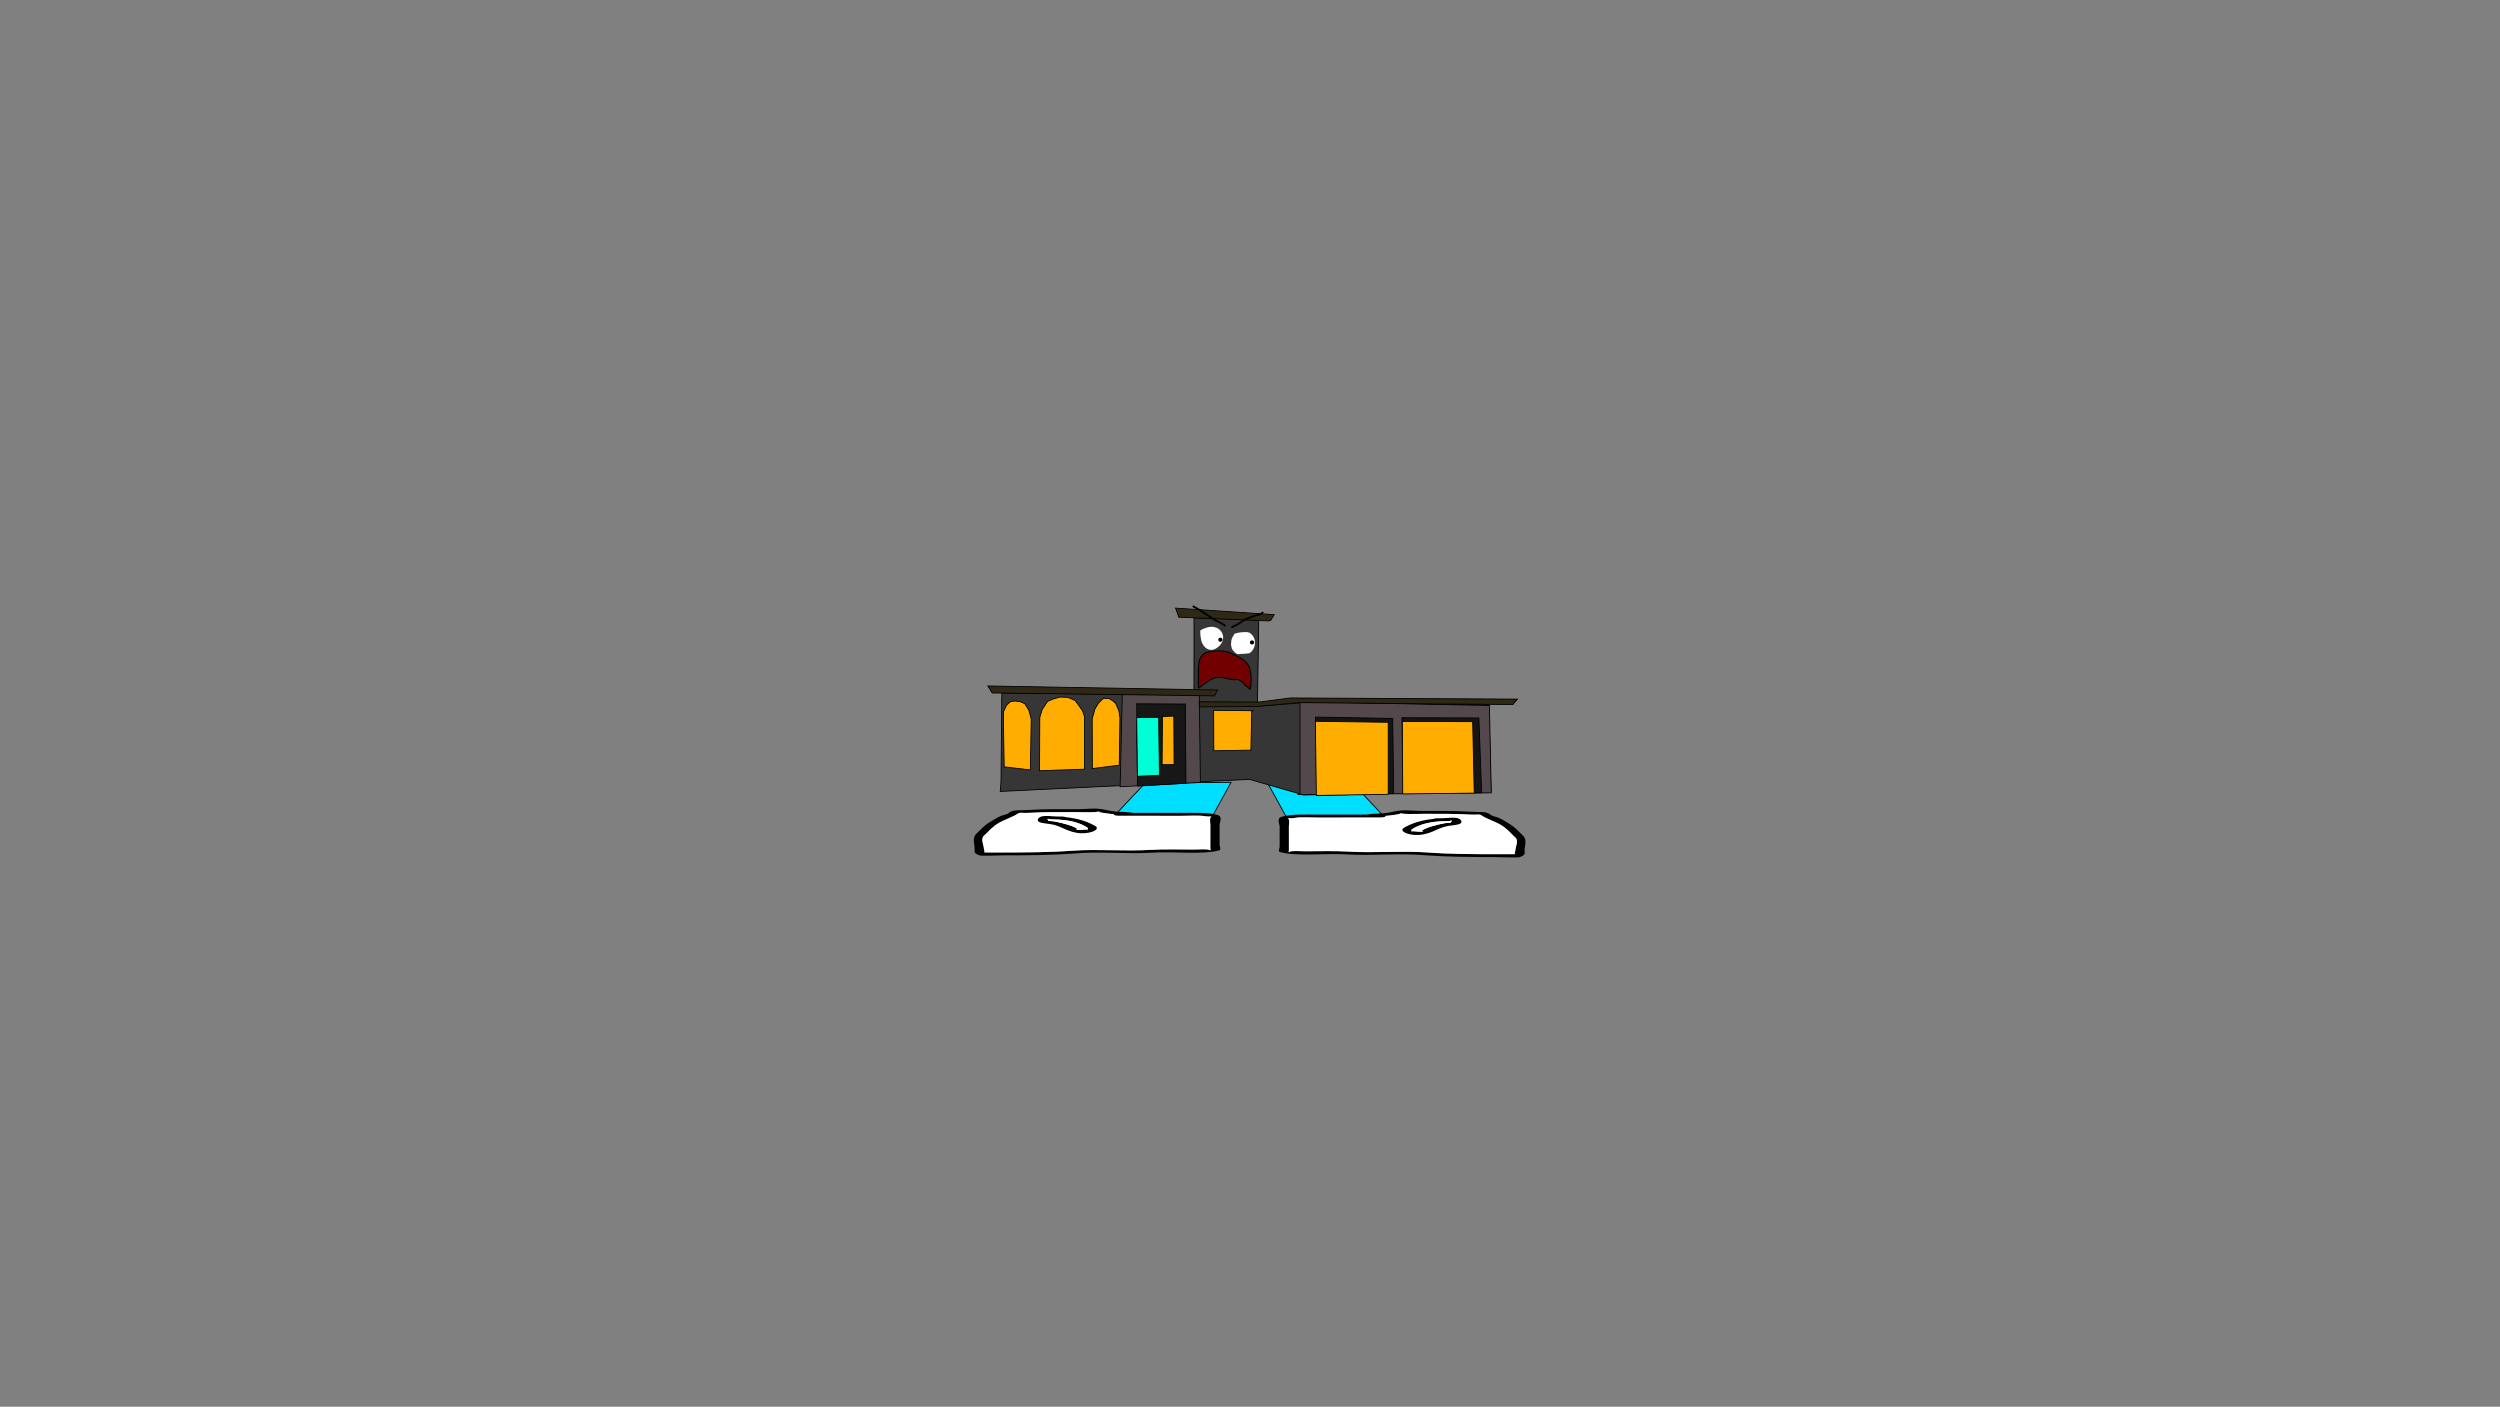 <svg version="1.1" xmlns="http://www.w3.org/2000/svg" xmlns:xlink="http://www.w3.org/1999/xlink" width="2878.25" height="1619.58" viewBox="0,0,2878.25,1619.58"><rect x="0" y="0" width="2878.25" height="1619.58" fill="#808080" stroke="none"/><g transform="translate(1117.373,629.809)"><g data-paper-data="{&quot;isPaintingLayer&quot;:true}" stroke-linejoin="miter" stroke-miterlimit="10" stroke-dasharray="" stroke-dashoffset="0" style="mix-blend-mode: normal"><path d="M-1117.373,989.77v-1619.58h2878.25v1619.58z" fill="none" fill-rule="nonzero" stroke="#000000" stroke-width="0" stroke-linecap="butt"/><path d="M110.999,310.542c0,0.52 1.708,1.151 0.856,1.563c2.177,0.07 4.366,0.222 6.312,0.524c7.5,1.166 22.756,5.414 24.195,8.222c0.117,0.228 -2.004,0.267 -1.645,0.469c1.195,0.674 10.934,-0.497 12.055,-0.306c0.254,0.043 0.378,0.111 0.428,0.193c-0.052,-0.255 -0.1,-0.502 -0.1,-0.657c0,-0.545 0.069,-1.133 -0.715,-1.621c-6.669,-4.3 -17.566,-8.388 -36.432,-8.388c0,0 -2.226,-0 -3.694,-0.464c-0.489,-0.086 -0.87,-0.188 -1.125,-0.307c-0.066,0.294 -0.134,0.593 -0.134,0.771zM153.1,322.091c0.338,0.315 0.238,-0.208 0.126,-0.755c-0.024,0.238 -0.357,0.54 -0.126,0.755zM161.245,317.552c6.159,3.829 -7.825,9.425 -20.527,6.848c-11.985,-2.431 -16.043,-7.317 -26.98,-9.017c-3.695,-0.574 -8.123,-0.888 -10.883,-1.844c-4.374,-1.514 -2.435,-6.686 5.93,-6.686c6.023,0 8.99,0.607 14.598,0.607h2.477c0,0 2.843,0 4.221,0.67c14.672,1.489 24.087,5.272 31.166,9.421z" data-paper-data="{&quot;index&quot;:null}" fill="#000000" fill-rule="nonzero" stroke="none" stroke-width="1" stroke-linecap="butt"/><path d="M110.949,309.719c0.255,0.119 0.636,0.221 1.125,0.307c1.468,0.464 3.704,0.461 3.704,0.461c18.866,0 30.156,4.178 36.826,8.478c0.785,0.488 0.694,1.086 0.694,1.632c0,0.155 0.039,0.405 0.091,0.661c-0.05,-0.082 -0.173,-0.15 -0.427,-0.193c-1.12,-0.191 -10.944,1 -12.139,0.326c-0.359,-0.203 1.526,-0.376 1.409,-0.604c-1.438,-2.808 -16.769,-7.035 -24.268,-8.201c-1.945,-0.302 -4.147,-0.448 -6.324,-0.518c0.851,-0.412 -0.836,-1.052 -0.836,-1.573c0,-0.179 0.08,-0.482 0.146,-0.776z" data-paper-data="{&quot;noHover&quot;:false,&quot;origItem&quot;:[&quot;Path&quot;,{&quot;applyMatrix&quot;:true,&quot;segments&quot;:[[[607.563,601.99816],[0.02649,0.38155],[-0.10299,0.15484]],[[607.10872,602.39727],[0.1976,-0.11227],[-0.59254,0.60273]],[[605.61718,603],[0,0],[-7.618,0]],[[590.90604,613.89443],[2.69308,-5.58508],[-0.31682,0.63364]],[[590.61718,616],[0,-0.70843],[0,0.20156]],[[590.57685,616.85325],[0.02106,-0.33136],[0.02013,-0.10671]],[[590.74964,616.60263],[-0.10238,0.05628],[0.45234,-0.24865]],[[595.61718,617],[-0.48256,0.87548],[0.14503,-0.26312]],[[594.95308,616.3906],[-0.04725,0.29671],[0.58086,-3.64773]],[[604.72276,605.71115],[-3.02833,1.51416],[0.78545,-0.39273]],[[607.27135,605.03032],[-0.87898,0.0905],[-0.34365,-0.53523]],[[607.61718,603],[0,0.6759],[0,-0.23192]]],&quot;closed&quot;:true}],&quot;index&quot;:null}" fill="#ffffff" fill-rule="nonzero" stroke="none" stroke-width="1" stroke-linecap="butt"/><path d="M166.239,308.694l35.227,-37.444l98.428,-0.334l-20.722,37.778z" data-paper-data="{&quot;index&quot;:null}" fill="#00dfff" fill-rule="nonzero" stroke="#000000" stroke-width="1" stroke-linecap="round"/><path d="M156.876,306.731c-3.4,-0.528 -11.49,-1.352 -7.944,-2.204c-1.938,0.273 -4.525,0.606 -5.901,0.696c-6.519,0.425 -14.967,0 -21.694,0c-18.454,0 -36.371,-0.225 -54.235,0.843c-8.073,0.483 -10.292,-1.008 -12.771,1.078c-5.113,3.501 -14.734,6.624 -20.915,10.149c-8.376,4.776 -11.624,9.387 -16.759,14.177c-5.811,3.944 -1.077,11.516 -1.077,15.906c0,1.175 1.63,3.267 0.073,4.132c1.548,0.044 3.042,0.084 3.994,0.084c6.327,0 12.655,0 18.982,0c25.169,0 54.413,-0.171 78.843,-2.07c29.006,-2.026 60.443,0.879 89.682,-0.939c16.012,-0.912 33.466,-0.37 49.77,-0.363c8.271,0.003 15.353,-0.973 18.982,0.843c0.954,0.477 0,-1.124 0,-1.686c0,-1.405 0,-2.81 0,-4.215c0,-7.869 0,-15.737 0,-23.606c0,-1.86 -1.568,-8.515 1.676,-9.235c-0.609,-0.011 -1.298,-0.03 -1.676,-0.038c-3.356,-0.076 -5.23,-0.019 -7.849,-0.6c-4.546,-1.008 -19.884,-0.244 -26.048,-0.244c-23.954,0 -47.907,0 -71.861,0c0,0 -5.423,0 -5.423,-1.686c0,-0.069 0.009,-0.136 0.027,-0.199c-2.593,-0.171 -5.212,-0.408 -7.876,-0.822zM242.01,306.065c14.46,0 32.94,-0.8 42.815,2.618c5.659,1.959 1.929,8.24 1.929,10.871c0,7.869 0,15.737 0,23.606c0,0.898 1.868,5.356 0,5.901c-18.868,5.512 -54.431,1.214 -77.471,2.827c-28.591,1.778 -61.518,-1.61 -89.179,0.904c-25.179,1.957 -55.512,2.171 -81.474,2.171c-3.724,0 -26.056,0.877 -28.473,0c-6.932,-2.514 -5.423,-4.612 -5.423,-7.588c0,-5.383 -3.069,-11.799 1.634,-16.973c5.263,-4.909 8.954,-9.832 17.348,-14.618c3.386,-1.931 7.044,-4.514 11.419,-6.257c2.863,-1.141 8.338,-2.068 9.022,-3.552c4.64,-3.905 13.025,-2.625 22.946,-3.282c17.662,-1.168 35.938,-0.843 54.235,-0.843c6.748,0 19.932,-0.965 24.692,-0.665c8.286,0.523 13.09,2.72 21.121,3.372c5.893,0.479 12.103,0.195 18.982,1.265c0.522,0.081 1.044,0.162 1.567,0.244c18.103,0 36.207,0 54.31,0z" data-paper-data="{&quot;index&quot;:null}" fill="#000000" fill-rule="nonzero" stroke="none" stroke-width="1" stroke-linecap="butt"/><path d="M164.827,307.471c-0.018,0.064 -0.026,0.13 -0.026,0.199c0,1.686 5.45,1.689 5.45,1.689c23.954,0 48.035,0.034 71.989,0.034c6.164,0 21.515,-0.757 26.062,0.251c2.619,0.581 4.498,0.526 7.853,0.602c0.379,0.009 1.068,0.027 1.677,0.039c-3.245,0.72 -1.66,7.391 -1.66,9.251c0,7.869 -0.011,15.784 -0.011,23.652c0,1.405 -0.009,2.817 -0.009,4.222c0,0.562 0.95,2.166 -0.004,1.689c-3.629,-1.816 -10.718,-0.836 -18.989,-0.839c-16.303,-0.006 -33.807,-0.529 -49.819,0.383c-29.239,1.818 -60.964,-1.07 -89.97,0.955c-24.43,1.899 -53.792,2.041 -78.962,2.041c-6.327,0 -12.666,-0.005 -18.993,-0.005c-0.952,0 -2.449,-0.041 -3.996,-0.085c1.557,-0.865 -0.083,-2.963 -0.083,-4.138c0,-4.39 -4.759,-11.992 1.052,-15.936c5.135,-4.789 8.394,-9.432 16.771,-14.209c6.18,-3.524 15.842,-6.673 20.955,-10.174c2.479,-2.086 4.715,-0.602 12.788,-1.085c17.864,-1.068 35.897,-0.867 54.351,-0.867c6.727,0 15.251,0.42 21.769,-0.004c1.376,-0.09 3.984,-0.423 5.922,-0.696c-3.546,0.852 4.577,1.676 7.976,2.205c2.664,0.414 5.315,0.653 7.907,0.824z" data-paper-data="{&quot;noHover&quot;:false,&quot;origItem&quot;:[&quot;Path&quot;,{&quot;applyMatrix&quot;:true,&quot;segments&quot;:[[[579.60736,595.76373],[0.95609,-0.20262],[0.00646,0.07548]],[[579.61718,596],[0,-0.08208],[0,2]],[[577.61718,598],[0,0],[-8.83333,0]],[[551.11718,598],[8.83333,0],[-2.27308,0]],[[541.51161,598.28885],[1.67648,-1.19621],[-0.96568,0.68904]],[[538.61718,599],[1.23739,-0.09027],[-0.13966,0.01019]],[[537.99901,599.04541],[0.22447,-0.0134],[1.19653,0.85421]],[[538.61718,610],[0,-2.20646],[0,9.33333]],[[538.61718,638],[0,-9.33333],[0,1.66667]],[[538.61718,643],[0,-1.66667],[0,0.66667]],[[538.61718,645],[-0.35177,0.56631],[1.33831,-2.15456]],[[545.61718,644],[-3.04994,0.00386],[6.01206,-0.00761]],[[563.97058,644.43107],[-5.90478,-1.08158],[10.78253,2.15651]],[[597.04254,645.54479],[-10.6965,-2.40266],[9.00888,2.25222]],[[626.11718,648],[-9.28168,0],[2.33333,0]],[[633.11718,648],[-2.33333,0],[0.35109,0]],[[634.59021,647.90091],[-0.5707,0.05184],[-0.57412,-1.02596]],[[634.61718,643],[0,1.39387],[0,-5.20707]],[[634.21982,624.13246],[2.14282,4.67827],[-1.8936,-5.6808]],[[628.03948,607.31672],[3.08887,5.66543],[-2.2791,-4.1802]],[[620.32688,595.27881],[1.8857,4.15235],[-0.91417,-2.47477]],[[615.61718,594],[2.9771,0.57275],[-6.58756,-1.26734]],[[595.61718,593],[6.8054,0],[-2.48058,0]],[[587.61718,593],[2.40395,0.50364],[-0.50743,-0.10631]],[[585.44122,592.1748],[0.71481,0.32365],[1.30749,1.01011]],[[582.51161,594.78885],[1.25365,-0.62682],[-0.98239,0.4912]]],&quot;closed&quot;:true}],&quot;index&quot;:null}" fill="#ffffff" fill-rule="nonzero" stroke="none" stroke-width="1" stroke-linecap="butt"/><path d="M88.797,313.653c0,0.57 1.87,1.26 0.938,1.712c2.384,0.076 4.781,0.243 6.911,0.574c8.212,1.277 24.918,5.928 26.493,9.003c0.128,0.25 -2.194,0.292 -1.801,0.514c1.309,0.738 11.973,-0.545 13.199,-0.335c0.278,0.047 0.414,0.121 0.469,0.211c-0.057,-0.279 -0.109,-0.549 -0.109,-0.719c0,-0.597 0.076,-1.241 -0.783,-1.775c-7.303,-4.709 -19.235,-9.185 -39.893,-9.185c0,0 -2.438,-0 -4.045,-0.508c-0.536,-0.095 -0.953,-0.206 -1.232,-0.336c-0.072,0.322 -0.147,0.649 -0.147,0.845zM134.896,326.299c0.37,0.345 0.261,-0.228 0.138,-0.827c-0.026,0.26 -0.391,0.591 -0.138,0.827zM143.815,321.329c6.744,4.193 -8.569,10.32 -22.477,7.498c-13.123,-2.662 -17.567,-8.011 -29.543,-9.873c-4.046,-0.629 -8.894,-0.972 -11.917,-2.019c-4.79,-1.658 -2.666,-7.32 6.493,-7.32c6.595,0 9.844,0.665 15.984,0.665h2.712c0,0 3.113,0 4.622,0.733c16.065,1.63 26.374,5.773 34.126,10.316z" data-paper-data="{&quot;index&quot;:null}" fill="#000000" fill-rule="nonzero" stroke="none" stroke-width="1" stroke-linecap="butt"/><path d="M88.742,312.752c0.279,0.131 0.696,0.242 1.232,0.336c1.607,0.508 4.056,0.505 4.056,0.505c20.658,0 33.021,4.575 40.323,9.284c0.859,0.534 0.76,1.19 0.76,1.787c0,0.17 0.042,0.444 0.099,0.723c-0.055,-0.09 -0.19,-0.164 -0.467,-0.212c-1.227,-0.21 -11.983,1.095 -13.292,0.357c-0.393,-0.222 1.671,-0.412 1.543,-0.662c-1.575,-3.075 -18.361,-7.703 -26.573,-8.98c-2.13,-0.331 -4.541,-0.491 -6.925,-0.567c0.932,-0.451 -0.916,-1.152 -0.916,-1.722c0,-0.196 0.088,-0.528 0.16,-0.849z" data-paper-data="{&quot;noHover&quot;:false,&quot;origItem&quot;:[&quot;Path&quot;,{&quot;applyMatrix&quot;:true,&quot;segments&quot;:[[[607.563,601.99816],[0.02649,0.38155],[-0.10299,0.15484]],[[607.10872,602.39727],[0.1976,-0.11227],[-0.59254,0.60273]],[[605.61718,603],[0,0],[-7.618,0]],[[590.90604,613.89443],[2.69308,-5.58508],[-0.31682,0.63364]],[[590.61718,616],[0,-0.70843],[0,0.20156]],[[590.57685,616.85325],[0.02106,-0.33136],[0.02013,-0.10671]],[[590.74964,616.60263],[-0.10238,0.05628],[0.45234,-0.24865]],[[595.61718,617],[-0.48256,0.87548],[0.14503,-0.26312]],[[594.95308,616.3906],[-0.04725,0.29671],[0.58086,-3.64773]],[[604.72276,605.71115],[-3.02833,1.51416],[0.78545,-0.39273]],[[607.27135,605.03032],[-0.87898,0.0905],[-0.34365,-0.53523]],[[607.61718,603],[0,0.6759],[0,-0.23192]]],&quot;closed&quot;:true}],&quot;index&quot;:null}" fill="#ffffff" fill-rule="nonzero" stroke="none" stroke-width="1" stroke-linecap="butt"/><path d="M363.471,310.694l-20.722,-37.778l98.428,0.334l35.227,37.444z" data-paper-data="{&quot;index&quot;:null}" fill="#00dfff" fill-rule="nonzero" stroke="#000000" stroke-width="1" stroke-linecap="round"/><path d="M485.767,308.731c-2.664,0.414 -5.283,0.651 -7.876,0.822c0.018,0.064 0.027,0.13 0.027,0.199c0,1.686 -5.423,1.686 -5.423,1.686c-23.954,0 -47.907,0 -71.861,0c-6.164,0 -21.502,-0.765 -26.048,0.244c-2.619,0.581 -4.493,0.523 -7.849,0.6c-0.379,0.009 -1.068,0.027 -1.676,0.038c3.245,0.72 1.676,7.375 1.676,9.235c0,7.869 0,15.737 0,23.606c0,1.405 0,2.81 0,4.215c0,0.562 -0.954,2.164 0,1.686c3.629,-1.816 10.712,-0.84 18.982,-0.843c16.303,-0.006 33.757,-0.548 49.77,0.363c29.239,1.818 60.676,-1.087 89.682,0.939c24.43,1.899 53.673,2.07 78.843,2.07c6.327,0 12.655,0 18.982,0c0.952,0 2.447,-0.04 3.994,-0.084c-1.557,-0.865 0.073,-2.957 0.073,-4.132c0,-4.39 4.733,-11.962 -1.077,-15.906c-5.135,-4.789 -8.383,-9.4 -16.759,-14.177c-6.18,-3.524 -15.801,-6.648 -20.915,-10.149c-2.479,-2.086 -4.698,-0.595 -12.771,-1.078c-17.864,-1.068 -35.78,-0.843 -54.235,-0.843c-6.727,0 -15.175,0.425 -21.694,0c-1.376,-0.09 -3.962,-0.423 -5.901,-0.696c3.546,0.852 -4.545,1.675 -7.944,2.204zM400.633,308.065c18.103,0 36.207,0 54.31,0c0.522,-0.081 1.044,-0.162 1.567,-0.244c6.879,-1.069 13.089,-0.786 18.982,-1.265c8.031,-0.652 12.835,-2.849 21.121,-3.372c4.76,-0.3 17.944,0.665 24.692,0.665c18.297,0 36.573,-0.325 54.235,0.843c9.922,0.656 18.307,-0.623 22.946,3.282c0.684,1.483 6.159,2.411 9.022,3.552c4.376,1.744 8.033,4.327 11.419,6.257c8.394,4.787 12.085,9.71 17.348,14.618c4.703,5.174 1.634,11.59 1.634,16.973c0,2.976 1.509,5.073 -5.423,7.588c-2.417,0.877 -24.749,0 -28.473,0c-25.961,0 -56.295,-0.214 -81.474,-2.171c-27.661,-2.514 -60.588,0.874 -89.179,-0.904c-23.04,-1.613 -58.603,2.685 -77.471,-2.827c-1.868,-0.546 0,-5.003 0,-5.901c0,-7.869 0,-15.737 0,-23.606c0,-2.631 -3.73,-8.912 1.929,-10.871c9.875,-3.419 28.355,-2.618 42.815,-2.618z" data-paper-data="{&quot;index&quot;:null}" fill="#000000" fill-rule="nonzero" stroke="none" stroke-width="1" stroke-linecap="butt"/><path d="M477.816,309.471c2.593,-0.171 5.243,-0.41 7.907,-0.824c3.4,-0.528 11.522,-1.353 7.976,-2.205c1.938,0.273 4.546,0.606 5.922,0.696c6.519,0.425 15.043,0.004 21.769,0.004c18.454,0 36.487,-0.202 54.351,0.867c8.073,0.483 10.309,-1.002 12.788,1.085c5.114,3.501 14.775,6.65 20.955,10.174c8.376,4.776 11.636,9.419 16.771,14.209c5.811,3.944 1.052,11.546 1.052,15.936c0,1.175 -1.64,3.273 -0.083,4.138c-1.548,0.044 -3.044,0.085 -3.996,0.085c-6.327,0 -12.666,0.005 -18.993,0.005c-25.17,0 -54.532,-0.142 -78.962,-2.041c-29.006,-2.026 -60.73,0.863 -89.97,-0.955c-16.012,-0.912 -33.516,-0.389 -49.819,-0.383c-8.271,0.003 -15.359,-0.977 -18.989,0.839c-0.954,0.477 -0.004,-1.127 -0.004,-1.689c0,-1.405 -0.009,-2.817 -0.009,-4.222c0,-7.869 -0.011,-15.784 -0.011,-23.652c0,-1.86 1.585,-8.531 -1.66,-9.251c0.609,-0.011 1.298,-0.03 1.677,-0.039c3.355,-0.076 5.234,-0.021 7.853,-0.602c4.546,-1.008 19.898,-0.251 26.062,-0.251c23.954,0 48.035,-0.034 71.989,-0.034c0,0 5.45,-0.003 5.45,-1.689c0,-0.069 -0.008,-0.136 -0.026,-0.199z" data-paper-data="{&quot;noHover&quot;:false,&quot;origItem&quot;:[&quot;Path&quot;,{&quot;applyMatrix&quot;:true,&quot;segments&quot;:[[[579.60736,595.76373],[0.95609,-0.20262],[0.00646,0.07548]],[[579.61718,596],[0,-0.08208],[0,2]],[[577.61718,598],[0,0],[-8.83333,0]],[[551.11718,598],[8.83333,0],[-2.27308,0]],[[541.51161,598.28885],[1.67648,-1.19621],[-0.96568,0.68904]],[[538.61718,599],[1.23739,-0.09027],[-0.13966,0.01019]],[[537.99901,599.04541],[0.22447,-0.0134],[1.19653,0.85421]],[[538.61718,610],[0,-2.20646],[0,9.33333]],[[538.61718,638],[0,-9.33333],[0,1.66667]],[[538.61718,643],[0,-1.66667],[0,0.66667]],[[538.61718,645],[-0.35177,0.56631],[1.33831,-2.15456]],[[545.61718,644],[-3.04994,0.00386],[6.01206,-0.00761]],[[563.97058,644.43107],[-5.90478,-1.08158],[10.78253,2.15651]],[[597.04254,645.54479],[-10.6965,-2.40266],[9.00888,2.25222]],[[626.11718,648],[-9.28168,0],[2.33333,0]],[[633.11718,648],[-2.33333,0],[0.35109,0]],[[634.59021,647.90091],[-0.5707,0.05184],[-0.57412,-1.02596]],[[634.61718,643],[0,1.39387],[0,-5.20707]],[[634.21982,624.13246],[2.14282,4.67827],[-1.8936,-5.6808]],[[628.03948,607.31672],[3.08887,5.66543],[-2.2791,-4.1802]],[[620.32688,595.27881],[1.8857,4.15235],[-0.91417,-2.47477]],[[615.61718,594],[2.9771,0.57275],[-6.58756,-1.26734]],[[595.61718,593],[6.8054,0],[-2.48058,0]],[[587.61718,593],[2.40395,0.50364],[-0.50743,-0.10631]],[[585.44122,592.1748],[0.71481,0.32365],[1.30749,1.01011]],[[582.51161,594.78885],[1.25365,-0.62682],[-0.98239,0.4912]]],&quot;closed&quot;:true}],&quot;index&quot;:null}" fill="#ffffff" fill-rule="nonzero" stroke="none" stroke-width="1" stroke-linecap="butt"/><path d="M553.847,315.653c0,-0.196 -0.075,-0.523 -0.147,-0.845c-0.279,0.131 -0.696,0.242 -1.232,0.336c-1.607,0.508 -4.045,0.508 -4.045,0.508c-20.658,0 -32.59,4.476 -39.893,9.185c-0.859,0.534 -0.783,1.178 -0.783,1.775c0,0.17 -0.052,0.44 -0.109,0.719c0.055,-0.09 0.191,-0.164 0.469,-0.211c1.227,-0.21 11.891,1.073 13.199,0.335c0.393,-0.222 -1.929,-0.264 -1.801,-0.514c1.575,-3.075 18.281,-7.727 26.493,-9.003c2.13,-0.331 4.528,-0.498 6.911,-0.574c-0.932,-0.451 0.938,-1.142 0.938,-1.712zM507.609,327.472c-0.123,0.599 -0.232,1.172 0.138,0.827c0.253,-0.236 -0.112,-0.567 -0.138,-0.827zM498.829,323.329c7.751,-4.543 18.06,-8.685 34.126,-10.316c1.509,-0.733 4.622,-0.733 4.622,-0.733h2.712c6.14,0 9.389,-0.665 15.984,-0.665c9.159,0 11.283,5.662 6.493,7.32c-3.022,1.046 -7.871,1.39 -11.917,2.019c-11.976,1.862 -16.42,7.211 -29.543,9.873c-13.909,2.821 -29.221,-3.305 -22.477,-7.498z" data-paper-data="{&quot;index&quot;:null}" fill="#000000" fill-rule="nonzero" stroke="none" stroke-width="1" stroke-linecap="butt"/><path d="M553.901,314.752c0.072,0.322 0.16,0.654 0.16,0.849c0,0.57 -1.847,1.271 -0.916,1.722c-2.384,0.076 -4.795,0.236 -6.925,0.567c-8.212,1.277 -24.998,5.905 -26.573,8.98c-0.128,0.25 1.936,0.44 1.543,0.662c-1.309,0.738 -12.065,-0.567 -13.292,-0.357c-0.278,0.047 -0.413,0.122 -0.467,0.212c0.057,-0.279 0.099,-0.553 0.099,-0.723c0,-0.597 -0.1,-1.253 0.76,-1.787c7.303,-4.709 19.665,-9.284 40.323,-9.284c0,0 2.449,0.004 4.056,-0.505c0.536,-0.095 0.953,-0.206 1.232,-0.336z" data-paper-data="{&quot;noHover&quot;:false,&quot;origItem&quot;:[&quot;Path&quot;,{&quot;applyMatrix&quot;:true,&quot;segments&quot;:[[[607.563,601.99816],[0.02649,0.38155],[-0.10299,0.15484]],[[607.10872,602.39727],[0.1976,-0.11227],[-0.59254,0.60273]],[[605.61718,603],[0,0],[-7.618,0]],[[590.90604,613.89443],[2.69308,-5.58508],[-0.31682,0.63364]],[[590.61718,616],[0,-0.70843],[0,0.20156]],[[590.57685,616.85325],[0.02106,-0.33136],[0.02013,-0.10671]],[[590.74964,616.60263],[-0.10238,0.05628],[0.45234,-0.24865]],[[595.61718,617],[-0.48256,0.87548],[0.14503,-0.26312]],[[594.95308,616.3906],[-0.04725,0.29671],[0.58086,-3.64773]],[[604.72276,605.71115],[-3.02833,1.51416],[0.78545,-0.39273]],[[607.27135,605.03032],[-0.87898,0.0905],[-0.34365,-0.53523]],[[607.61718,603],[0,0.6759],[0,-0.23192]]],&quot;closed&quot;:true}],&quot;index&quot;:null}" fill="#ffffff" fill-rule="nonzero" stroke="none" stroke-width="1" stroke-linecap="butt"/><g><path d="M603.641,176.524c0.225,0.896 0.447,1.792 0.672,2.688c-0.02,0.182 -0.131,0.294 -0.336,0.336c-0.329,-0.984 -0.444,-1.992 -0.336,-3.024z" data-paper-data="{&quot;index&quot;:null}" fill="#6e6e6e" fill-rule="evenodd" stroke="none" stroke-width="1" stroke-linecap="butt"/><path d="M602.297,181.9c0.02,-0.182 0.131,-0.294 0.336,-0.336c0.329,0.869 0.44,1.765 0.336,2.688c-0.225,-0.784 -0.447,-1.568 -0.672,-2.352z" data-paper-data="{&quot;index&quot;:null}" fill="#888888" fill-rule="evenodd" stroke="none" stroke-width="1" stroke-linecap="butt"/><path d="M304.924,180.303c9.249,-0.084 18.457,0.001 27.62,0.253c-0.109,0.307 -0.279,0.56 -0.507,0.76c0,-0.253 0,-0.507 0,-0.76c-9.082,0.084 -18.118,-0.001 -27.113,-0.253z" fill="#e98382" fill-rule="evenodd" stroke="none" stroke-width="1" stroke-linecap="butt"/><path d="M257.28,170.277v-88.844l74.552,2.472l-1.545,99.197l50.68,-3.708l215.776,2.163l2.472,100.124l-216.063,3.708l-61.959,-17.923l-287.006,13.906l0.618,-6.489l0.31,-5.253l0.927,-101.669z" fill="#363636" fill-rule="nonzero" stroke="#000000" stroke-width="1" stroke-linecap="round"/><path d="M175.024,169.35l88.381,0.618l1.236,101.051l-92.398,4.944l2.472,-108.467z" fill="#53484c" fill-rule="nonzero" stroke="#000000" stroke-width="1" stroke-linecap="round"/><path d="M379.288,285.079v-106.999l218.072,4.326l2.163,100.587l-216.239,2.163l-6.799,-0.309z" fill="#53484c" fill-rule="nonzero" stroke="#000000" stroke-width="1" stroke-linecap="round"/><path d="M398.568,286.123l-1.342,-90.36l88.794,1.566l1.118,86.222z" fill="#151515" fill-rule="nonzero" stroke="#000000" stroke-width="1" stroke-linecap="round"/><path d="M398.12,286.011l-1.118,-85.372l83.874,1.104v82.942z" fill="#ffad00" fill-rule="nonzero" stroke="#000000" stroke-width="1" stroke-linecap="round"/><path d="M497.818,283.775l-1.118,-87.229l88.571,0.224l3.131,86.11z" fill="#151515" fill-rule="nonzero" stroke="#000000" stroke-width="1" stroke-linecap="round"/><path d="M497.595,284.222l-0.447,-83.427l80.966,0.224l1.789,82.308z" fill="#ffad00" fill-rule="nonzero" stroke="#000000" stroke-width="1" stroke-linecap="round"/><path d="M624.412,181.337l-246.254,-2.237l-47.864,4.473l-66.875,0.447l-0.224,-5.815l69.559,0.224l35.339,-4.697l261.519,1.342z" fill="#2f2815" fill-rule="nonzero" stroke="#000000" stroke-width="1" stroke-linecap="round"/><path d="M280.921,171.328l-255.915,-3.355l-5.144,-8.052l264.426,4.697z" fill="#2f2815" fill-rule="nonzero" stroke="#000000" stroke-width="1" stroke-linecap="round"/><path d="M342.943,85.05l-103.109,-4.25l-3.802,-10.512l113.621,7.605l-4.25,6.71z" fill="#2f2815" fill-rule="nonzero" stroke="#000000" stroke-width="1" stroke-linecap="round"/><path d="M323.708,188.662l-0.895,45.18l-42.72,0.671l-0.224,-46.522l45.851,0.447z" fill="#ffad00" fill-rule="nonzero" stroke="#000000" stroke-width="1" stroke-linecap="round"/><path d="M192.306,275.22l-0.895,-56.587v-38.163l55.916,0.288l0.671,91.107z" fill="#171717" fill-rule="nonzero" stroke="#000000" stroke-width="1" stroke-linecap="round"/><path d="M191.381,199.792l-0.153,-3.53l25.322,-0.307l0.921,66.759l-25.322,1.228z" fill="#00ffd7" fill-rule="nonzero" stroke="#000000" stroke-width="1" stroke-linecap="round"/><path d="M221.001,195.188l13.045,-0.614l0.307,55.862l-13.812,0.153z" fill="#ffad00" fill-rule="nonzero" stroke="#000000" stroke-width="1" stroke-linecap="round"/><path d="M140.084,197.606l1.842,-6.446l1.074,-4.451l4.451,-7.213l5.525,-5.371l6.292,0.153l3.53,2.149l4.144,3.223l3.837,8.748l1.228,8.134l-0.767,54.635l-31.001,3.837l-0.153,-51.028z" fill="#ffad00" fill-rule="nonzero" stroke="#000000" stroke-width="1" stroke-linecap="round"/><path d="M79.426,257.535l0.307,-61.387l2.762,-9.055l6.139,-9.362l6.446,-2.762l8.134,-2.302l9.246,0.46l8.134,3.683l8.287,11.51l2.302,6.638v60.812z" fill="#ffad00" fill-rule="nonzero" stroke="#000000" stroke-width="1" stroke-linecap="round"/><path d="M38.757,253.315l-0.921,-53.062l0.307,-11.203l3.376,-7.06l4.451,-3.99l4.758,-0.767l7.06,0.921l4.758,2.302l4.604,7.366l2.762,10.436l-1.074,58.356l-28.545,-3.376z" fill="#ffad00" fill-rule="nonzero" stroke="#000000" stroke-width="1" stroke-linecap="round"/><path d="M320.46,111.713l0.723,-0.181l-0.09,0.723z" data-paper-data="{&quot;index&quot;:null}" fill="#c6c7c6" fill-rule="evenodd" stroke="none" stroke-width="1" stroke-linecap="butt"/><path d="M319.104,105.826l0.778,-0.194l-0.097,0.778z" data-paper-data="{&quot;index&quot;:null}" fill="#c6c7c6" fill-rule="evenodd" stroke="none" stroke-width="1" stroke-linecap="butt"/><path d="M315.453,97.929c2.443,0 5.135,-0.203 6.932,1.664c7.643,5.596 6.388,18.013 -1.398,22.726c-3.466,0.431 -7.091,0.795 -10.562,0.795c-0.87,0 -2.565,0.341 -3.352,0.056c-2.177,-0.791 -4.213,-3.524 -5.619,-5.197c-1.244,-1.479 -0.861,-3.441 -1.538,-5.092c0.078,-3.427 0.191,-7.134 2.243,-10.093c0.304,-0.438 1.367,-1.968 1.858,-3.08c3.69,-1.05 7.46,-1.778 11.435,-1.778z" data-paper-data="{&quot;noHover&quot;:false,&quot;origItem&quot;:[&quot;Path&quot;,{&quot;applyMatrix&quot;:true,&quot;segments&quot;:[[[254.79163,85.0962],[3.39023,-0.91746],[-0.45044,0.97139]],[[253.09317,87.77866],[0.27904,-0.3826],[-1.88561,2.58534]],[[251.04028,96.56344],[0.07175,-2.99422],[0.62149,1.44275]],[[252.44653,100.99622],[-1.14284,-1.29269],[1.29197,1.46138]],[[257.58933,105.52008],[-2.0003,-0.69092],[0.72307,0.24975]],[[260.65833,105.46773],[-0.79975,0],[3.18937,0]],[[270.32375,104.77838],[-3.18438,0.37702],[7.15238,-4.11736]],[[271.60313,84.99752],[7.02161,4.89011],[-1.65097,-1.63103]],[[265.25833,83.55315],[2.24458,0],[-3.65194,0]]],&quot;closed&quot;:true}],&quot;index&quot;:null}" fill="#ffffff" fill-rule="nonzero" stroke="none" stroke-width="0.5" stroke-linecap="butt"/><path d="M268.779,93.832c3.595,-1.347 7.324,-2.501 11.26,-1.864c1.373,0.222 2.552,0.967 3.921,1.223c9.705,5.505 8.647,17.027 -0.041,22.683c-8.124,6.359 -16.674,-0.234 -18.398,-8.74c-0.713,-3.387 -1.06,-6.461 -1.06,-10.031l0.001,-0.79c0.798,-1.074 3.374,-2.128 4.317,-2.482z" data-paper-data="{&quot;noHover&quot;:false,&quot;origItem&quot;:[&quot;Path&quot;,{&quot;applyMatrix&quot;:true,&quot;segments&quot;:[[[218.45833,82.12163],[0.73289,-0.93869],[0,0]],[[218.45833,82.81028],[0,0],[0,3.11935]],[[219.43891,91.54258],[-0.65499,-2.9597],[1.58402,7.43242]],[[236.26807,99.14666],[-7.46383,5.55653],[7.98226,-4.94147]],[[236.30767,79.40842],[8.91592,4.81029],[-1.25754,-0.22406]],[[232.71963,78.3441],[1.2616,0.19415],[-3.61605,-0.55647]],[[222.41371,79.96391],[3.30274,-1.17733],[-0.86618,0.30877]]],&quot;closed&quot;:true}],&quot;index&quot;:null}" fill="#ffffff" fill-rule="nonzero" stroke="none" stroke-width="0.5" stroke-linecap="butt"/><path d="M321.646,109.834c0,-1.321 1.096,-2.391 2.449,-2.391c1.353,0 2.449,1.071 2.449,2.391c0,1.321 -1.096,2.391 -2.449,2.391c-1.353,0 -2.449,-1.071 -2.449,-2.391z" data-paper-data="{&quot;index&quot;:null}" fill="#000000" fill-rule="nonzero" stroke="none" stroke-width="0.5" stroke-linecap="butt"/><path d="M285.216,106.705c0,-1.321 1.096,-2.391 2.449,-2.391c1.353,0 2.449,1.071 2.449,2.391c0,1.321 -1.096,2.391 -2.449,2.391c-1.353,0 -2.449,-1.071 -2.449,-2.391z" data-paper-data="{&quot;index&quot;:null}" fill="#000000" fill-rule="nonzero" stroke="none" stroke-width="0.5" stroke-linecap="butt"/><path d="M255.791,67.605c0.77,-0.751 1.539,0 1.539,0l-0.065,0.013c3.432,1.684 6.591,3.632 9.837,5.685c4.273,2.783 8.377,5.906 12.685,8.611c4.508,2.831 9.366,4.213 13.59,7.504c0,0 0.85,0.664 0.17,1.494c-0.68,0.83 -1.53,0.166 -1.53,0.166c-4.138,-3.24 -8.958,-4.585 -13.404,-7.374c-4.316,-2.708 -8.425,-5.839 -12.706,-8.625c-3.177,-2.008 -6.252,-3.925 -9.615,-5.56l-0.501,-0.412c0,0 -0.77,-0.751 0,-1.503z" data-paper-data="{&quot;index&quot;:null}" fill="#000000" fill-rule="nonzero" stroke="none" stroke-width="0.5" stroke-linecap="butt"/><path d="M337.215,74.798c0.653,0.85 -0.218,1.488 -0.218,1.488l-0.871,0.638c-2.607,1.908 -4.799,2.437 -7.966,2.933c-2.824,1.193 -5.941,1.955 -8.706,3.23c-4.362,2.011 -8.14,4.769 -12.141,7.28c-1.791,1.125 -3.885,1.585 -5.631,2.745c0,0 -0.906,0.589 -1.509,-0.295c-0.604,-0.884 0.302,-1.474 0.302,-1.474c1.805,-1.156 3.875,-1.643 5.689,-2.781c4.068,-2.553 7.934,-5.369 12.38,-7.406c2.866,-1.313 6.076,-2.125 9.005,-3.339c2.942,-0.494 4.864,-0.829 7.272,-2.593l0.871,-0.638c0,0 0.871,-0.638 1.524,0.213z" data-paper-data="{&quot;index&quot;:null}" fill="#000000" fill-rule="nonzero" stroke="none" stroke-width="0.5" stroke-linecap="butt"/><path d="M321.297,162.271c0.844,-2.341 0.746,-5.262 0.746,-7.648c-0,-5.185 0.166,-10.251 -1.684,-15.178c-3.421,-9.13 -12.766,-12.432 -20.807,-16.239c-8.813,-4.213 -19.189,-3.064 -28.333,-0.802c-9.432,4.732 -8.083,17.119 -8.083,26.004c0,3.081 0,6.161 0,9.242c0,0.875 0,1.75 0,2.626c0,0.397 -0.677,1.167 -0.281,1.156c0.488,-0.013 2.208,-1.897 2.548,-2.185c2.604,-2.207 5.486,-3.956 8.304,-5.876c2.379,-1.614 5.597,-3.202 8.435,-3.811c6.926,-1.485 14.52,2.121 21.434,2.306c1.553,0.044 3.718,-0.396 5.192,0.045c3.764,1.126 5.552,4.234 8.279,6.771c1.481,1.378 3.235,1.958 4.25,3.59zM320.995,163.969l-0.654,-0.243c-0.622,-1.998 -2.877,-2.614 -4.314,-3.946c-2.54,-2.354 -4.173,-5.278 -7.603,-6.411c-1.298,-0.429 -3.492,0.034 -4.889,-0.005c-6.747,-0.199 -14.334,-3.785 -21.077,-2.339c-2.646,0.567 -5.692,2.07 -7.905,3.584c-3.213,2.189 -6.332,4.272 -9.326,6.753c-0.781,0.648 -1.997,2.01 -3.31,1.239c-0.477,-0.28 -0.281,-2.928 -0.281,-3.452c0,-3.581 0,-7.161 0,-10.742c0,-9.679 -1.15,-22.319 9.061,-27.411c9.518,-2.442 20.322,-3.501 29.5,0.854c8.427,4.039 17.969,7.484 21.566,17.066c1.912,5.108 1.78,10.331 1.78,15.705c-0,2.815 0.047,6.102 -1.078,8.75c0.004,0.037 0.006,0.075 0.006,0.116c0,0.651 -0.565,0.737 -0.714,0.748c-0.139,0.033 -0.308,0.021 -0.505,-0.077c-0.112,-0.056 -0.195,-0.121 -0.258,-0.191z" fill="#000000" fill-rule="nonzero" stroke="none" stroke-width="0.5" stroke-linecap="butt"/><path d="M317.006,158.652c-2.727,-2.538 -4.432,-5.589 -8.196,-6.715c-1.474,-0.441 -3.644,0.006 -5.197,-0.038c-6.914,-0.185 -14.583,-3.794 -21.509,-2.309c-2.838,0.608 -6.059,2.192 -8.438,3.806c-2.819,1.92 -5.616,3.614 -8.221,5.821c-0.34,0.288 -2.142,2.228 -2.631,2.241c-0.396,0.011 0.28,-0.761 0.28,-1.157c0,-0.875 -0.002,-1.753 -0.002,-2.628c0,-3.081 -0.005,-6.174 -0.005,-9.255c0,-8.885 -1.338,-21.317 8.094,-26.049c9.143,-2.262 19.575,-3.424 28.389,0.789c8.041,3.807 17.418,7.152 20.838,16.282c1.851,4.927 1.68,10.017 1.68,15.202c0,2.386 0.093,5.317 -0.751,7.657c-1.015,-1.632 -2.851,-2.269 -4.332,-3.648z" data-paper-data="{&quot;noHover&quot;:false,&quot;origItem&quot;:[&quot;Path&quot;,{&quot;applyMatrix&quot;:true,&quot;segments&quot;:[[[321.74703,198.2526],[-1.01549,-1.63192],[0.84432,-2.34055]],[[322.49289,190.60426],[0.00019,2.38596],[-0.00041,-5.18528]],[[320.80849,175.42601],[1.85068,4.92676],[-3.42053,-9.13034]],[[300.00172,159.18714],[8.04124,3.80709],[-8.81339,-4.21288]],[[271.66887,158.38468],[9.14336,-2.26155],[-9.43233,4.73206]],[[263.58571,184.38902],[0,-8.88491],[0,3.08063]],[[263.58571,193.63092],[0,-3.08063],[0,0.87517]],[[263.58571,196.25642],[0,-0.87517],[0,0.39659]],[[263.305,197.41262],[-0.39644,0.0109],[0.48842,-0.01343]],[[265.85285,195.22749],[-0.33993,0.28812],[2.60423,-2.2073]],[[274.15722,189.35134],[-2.8186,1.92012],[2.37894,-1.61415]],[[282.59199,185.54081],[-2.83768,0.60846],[6.92621,-1.48511]],[[304.02592,187.8471],[-6.91432,-0.1849],[1.55286,0.04385]],[[309.21751,187.89187],[-1.4739,-0.44082],[3.76417,1.1258]],[[317.49674,194.66308],[-2.72705,-2.53761],[1.48104,1.37816]]],&quot;closed&quot;:true}]}" fill="#730000" fill-rule="nonzero" stroke="none" stroke-width="0.5" stroke-linecap="butt"/></g></g></g></svg><!--rotationCenter:1437.37278:809.8093100000004-->